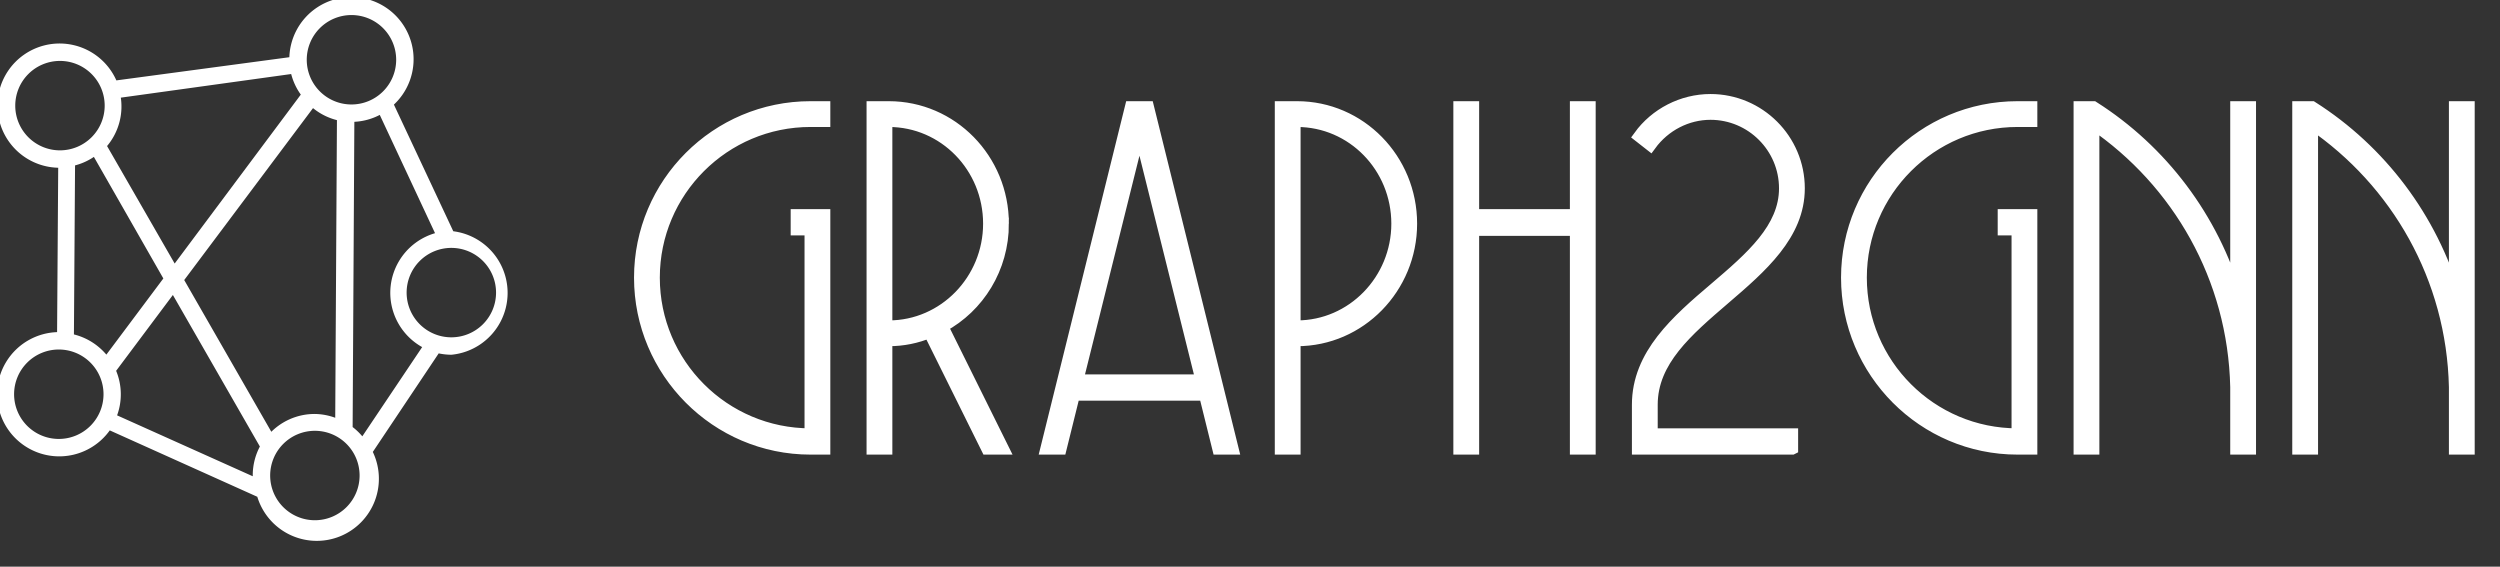 <svg xmlns="http://www.w3.org/2000/svg" width="375" height="85" viewBox="0 0 375 85"
	class="css-1j8o68f">
	<rect x="0" y="0" width="375" height="85" fill="#333333" stroke="none"/>
	<defs id="SvgjsDefs2929"></defs>
	<g class="symbol" featurekey="symbolFeature-0"
		transform="matrix(0.871,0,0,0.871,-5.289,-3.404)" fill="#ffffff">
		<title xmlns="http://www.w3.org/2000/svg">27</title>
		<g xmlns="http://www.w3.org/2000/svg" data-name="Group">
			<path data-name="Compound Path"
				d="M83.8,64.5a10.2,10.2,0,0,0,0-20.3h0L73.3,21.8a10.2,10.2,0,1,0-16.9-7.6L25.8,18.3a10.2,10.2,0,1,0-9.4,14h.2l-.2,29.3h-.1a10.2,10.2,0,1,0,8.5,15.8l26,11.7a10.2,10.2,0,1,0,18.9-7.4L81.4,64.2A10.1,10.1,0,0,0,83.8,64.5ZM92,54.3a8.2,8.2,0,1,1-8.2-8.2A8.2,8.2,0,0,1,92,54.3ZM66.6,6a8.2,8.2,0,1,1-8.2,8.2A8.2,8.2,0,0,1,66.6,6ZM60.3,75.7a10.1,10.1,0,0,0-7.6,3.4l-15.5-27L59.9,21.8a10.1,10.1,0,0,0,4.7,2.4l-.3,52.4A10.1,10.1,0,0,0,60.3,75.7ZM56.6,16.1a10.1,10.1,0,0,0,1.9,4.1L36.1,50.2,23.9,29a10.1,10.1,0,0,0,2.4-8.7Zm-48.4,6a8.2,8.2,0,1,1,8.2,8.2A8.2,8.2,0,0,1,8.2,22.2Zm10.3,9.9a10.1,10.1,0,0,0,3.9-1.8L34.8,51.9,24.4,65.8a10.2,10.2,0,0,0-6.1-3.9ZM16.2,80a8.2,8.2,0,1,1,8.2-8.2A8.2,8.2,0,0,1,16.2,80Zm9.4-4.3a10.1,10.1,0,0,0-.1-8L35.9,53.8l15.5,27a10.1,10.1,0,0,0-1.3,5c0,.3,0,.6,0,.9ZM60.3,94a8.2,8.2,0,1,1,8.2-8.2A8.2,8.2,0,0,1,60.3,94Zm8.2-14.1a10.2,10.2,0,0,0-2.2-2.2l.3-53.3h0A10.1,10.1,0,0,0,71.7,23L81.7,44.4a10.2,10.2,0,0,0-2.2,19.1Z">
			</path>
		</g>
	</g>
	<g class="symbol" featurekey="nameFeature-0"
		transform="matrix(1.791,0,0,1.791,96,-4.344)" fill="#ffffff">
		<path
			d="M13.12 20.44 l2.32 0 l0 19.56 l-1.16 0 c-7.88 0 -14.28 -6.44 -14.28 -14.32 s6.4 -14.28 14.28 -14.28 l1.16 0 l0 1.16 l-1.16 0 c-7.24 0 -13.12 5.88 -13.12 13.12 s5.88 13.12 13.12 13.12 l0 -17.16 l-1.16 0 l0 -1.2 z M30.395 21.16 c0 3.72 -2.04 6.96 -5.08 8.6 l5.08 10.24 l-1.32 0 l-4.84 -9.76 c-1.04 0.44 -2.2 0.68 -3.4 0.68 l-0.2 0 l0 9.08 l-1.16 0 l0 -28.6 l1.36 0 c5.28 0 9.56 4.36 9.56 9.76 z M20.635 12.56 l0 17.2 l0.2 0 c4.64 0 8.4 -3.88 8.4 -8.6 c0 -4.76 -3.76 -8.6 -8.4 -8.6 l-0.2 0 z M48.43 40 l-1.12 -4.52 l-10.96 0 l-1.12 4.52 l-1.2 0 l7.08 -28.6 l1.44 0 l7.08 28.6 l-1.2 0 z M36.63 34.28 l10.4 0 l-5.2 -20.88 z M55.025 11.4 c5.28 0 9.56 4.36 9.56 9.76 c0 5.36 -4.28 9.76 -9.56 9.76 l-0.2 0 l0 9.08 l-1.16 0 l0 -28.6 l1.36 0 z M55.025 29.76 c4.64 0 8.4 -3.88 8.4 -8.6 c0 -4.76 -3.76 -8.6 -8.4 -8.6 l-0.2 0 l0 17.2 l0.2 0 z M78.38 11.4 l1.16 0 l0 28.6 l-1.16 0 l0 -18.32 l-8.6 0 l0 18.32 l-1.16 0 l0 -28.6 l1.16 0 l0 9.04 l8.6 0 l0 -9.04 z M96.495 40 l-12.92 0 l0 -3.68 c0 -4.2 3.28 -7.04 6.48 -9.76 c3 -2.56 5.84 -5 5.84 -8.36 c0 -3.44 -2.8 -6.24 -6.24 -6.24 c-1.96 0 -3.84 0.96 -5.04 2.6 l-0.92 -0.72 c1.36 -1.88 3.6 -3.04 5.96 -3.04 c4.08 0 7.4 3.32 7.4 7.4 c0 3.88 -3.16 6.6 -6.24 9.24 c-3.12 2.68 -6.08 5.2 -6.08 8.88 l0 2.48 l11.76 0 l0 1.2 z M114.21 20.44 l2.32 0 l0 19.56 l-1.16 0 c-7.88 0 -14.28 -6.44 -14.28 -14.32 s6.4 -14.28 14.28 -14.28 l1.16 0 l0 1.16 l-1.16 0 c-7.24 0 -13.12 5.88 -13.12 13.12 s5.88 13.12 13.12 13.12 l0 -17.16 l-1.16 0 l0 -1.2 z M133.685 11.4 l1.16 0 l0 28.6 l-1.16 0 l0 -5.16 c-0.2 -9.16 -4.88 -17.2 -11.96 -22.04 l0 27.2 l-1.16 0 l0 -28.6 l1.16 0 c5.72 3.64 10 9.28 11.96 15.96 l0 -15.96 z M152 11.4 l1.16 0 l0 28.6 l-1.16 0 l0 -5.16 c-0.2 -9.16 -4.88 -17.2 -11.96 -22.04 l0 27.2 l-1.16 0 l0 -28.6 l1.16 0 c5.72 3.64 10 9.28 11.96 15.96 l0 -15.96 z">
		</path>
	</g>

	<style>
		 /* .symbol{ */
			/* fill: #546d78; */
			/* stroke: #546d78; */
			/* stroke-width: .15rem; */
		/* }  */

		.symbol{
			fill: #ffffff;
			stroke: #ffffff;
			/* stroke-width: .15rem; */
		}
	</style>
</svg>
